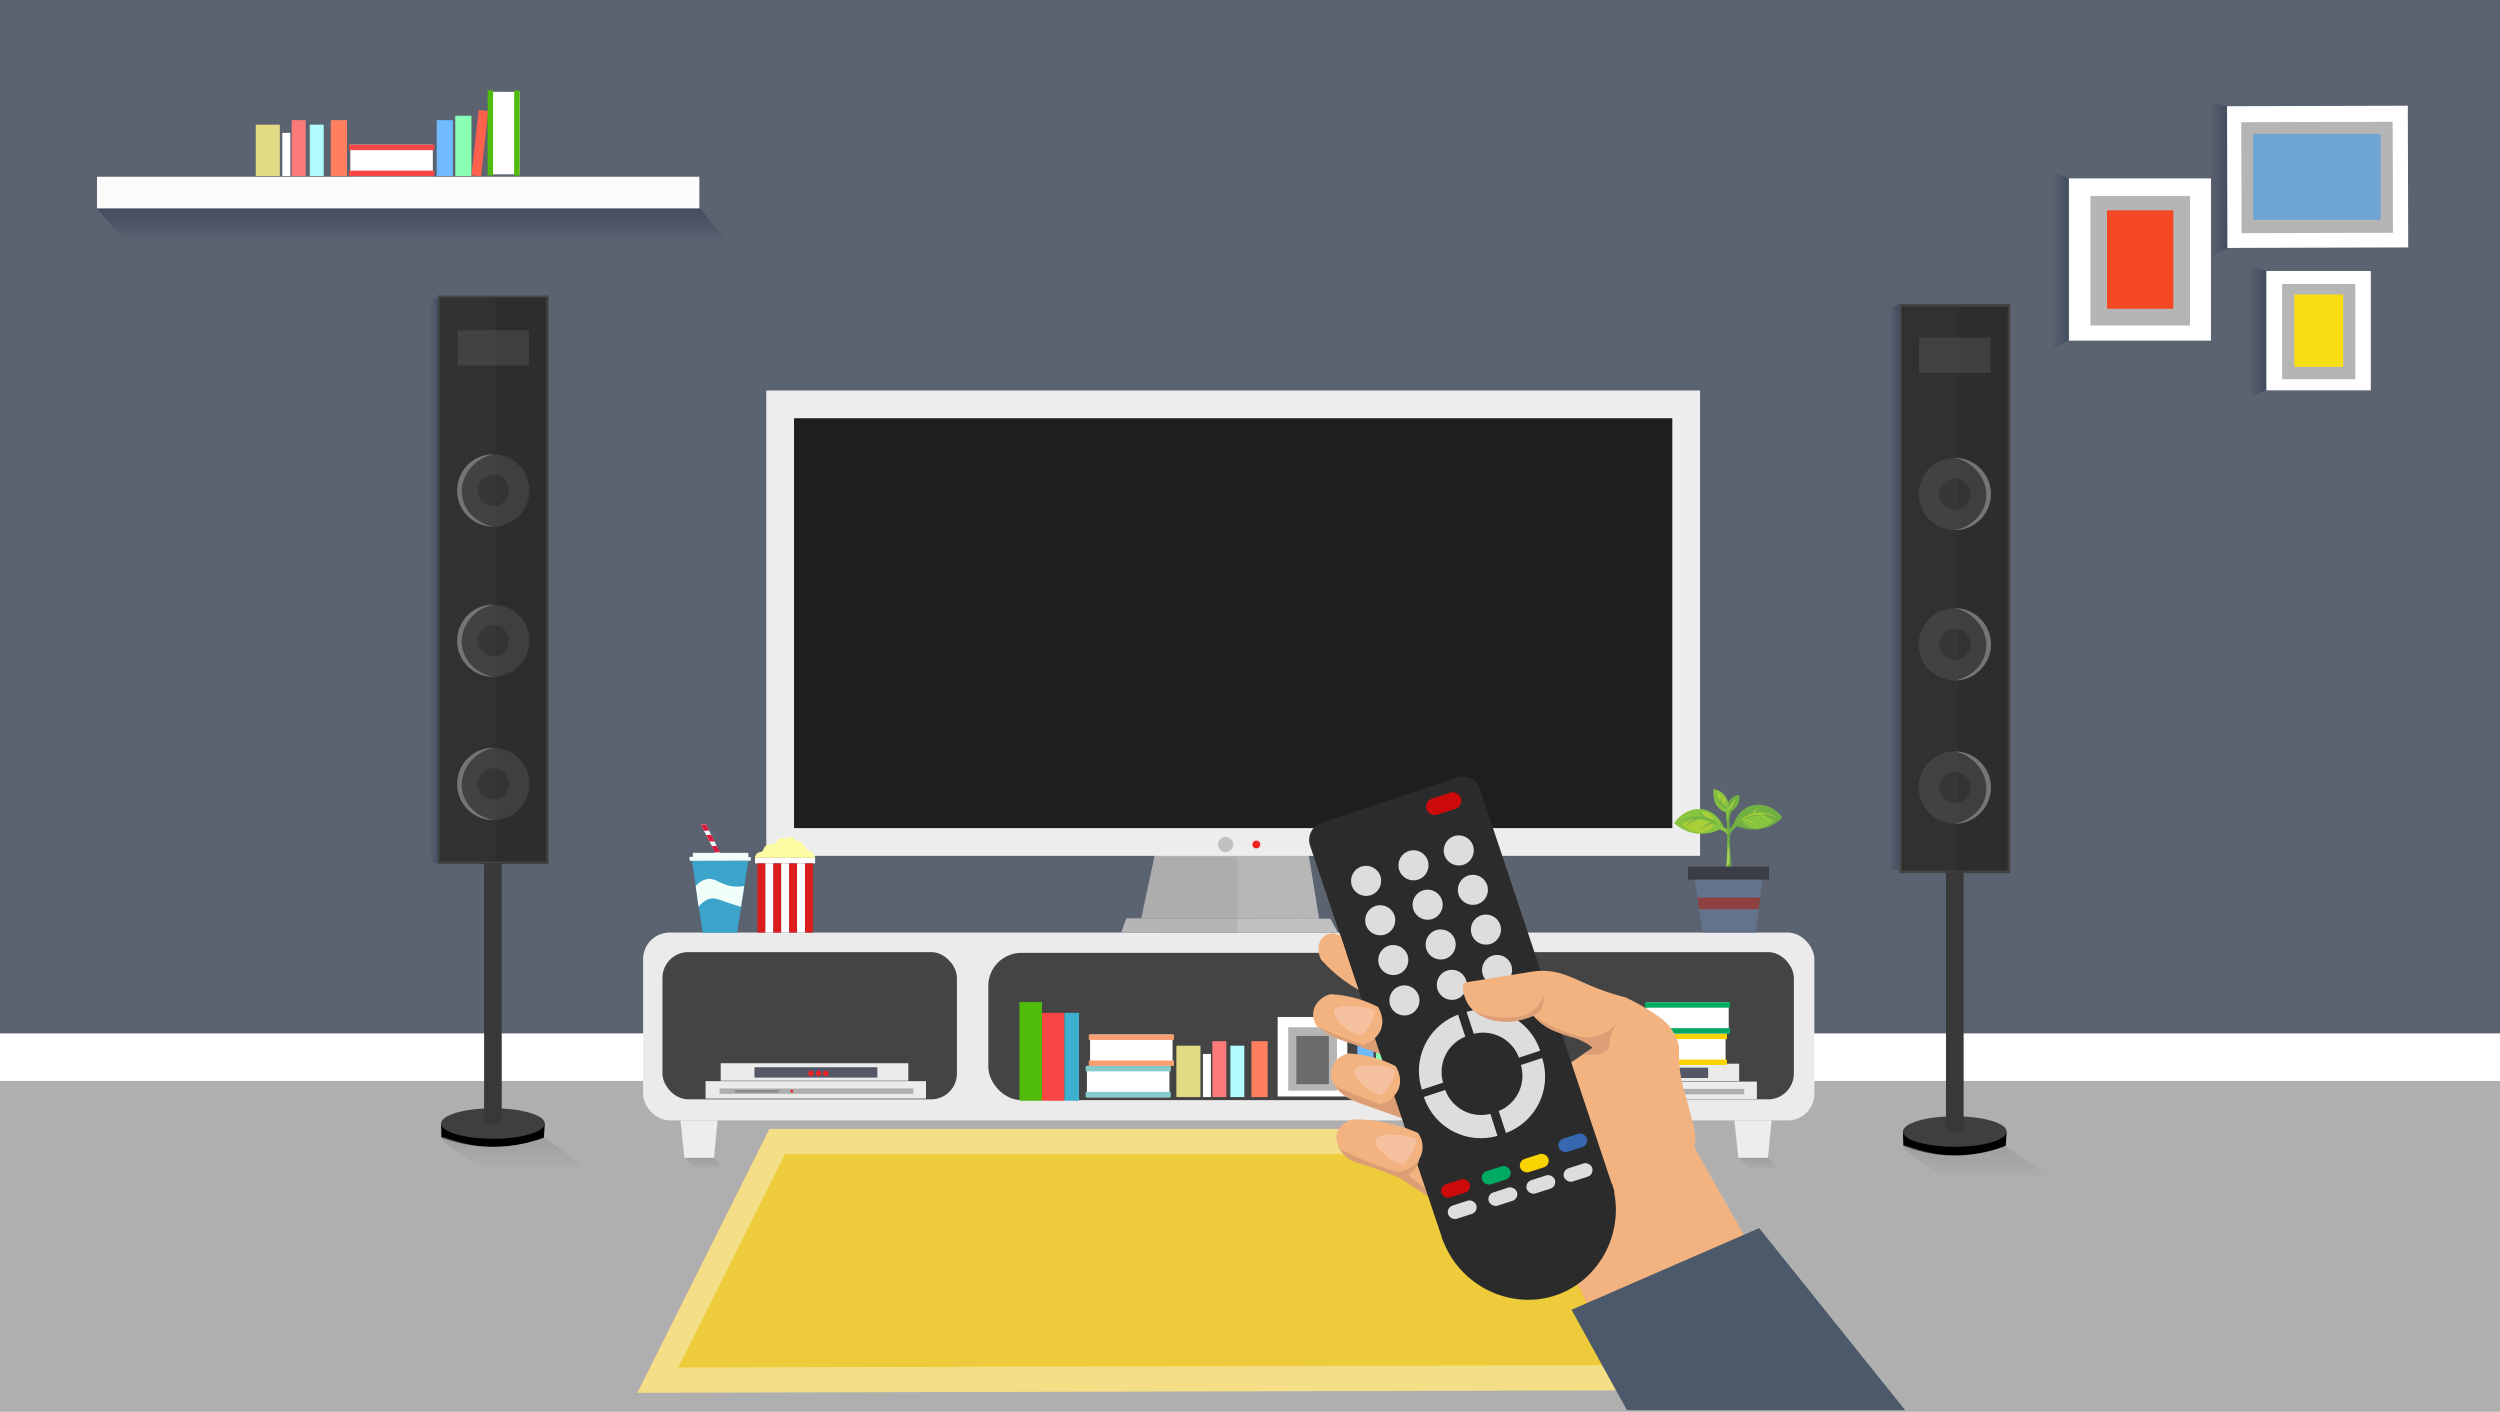 <svg id="Layer_1" data-name="Layer 1" xmlns="http://www.w3.org/2000/svg" xmlns:xlink="http://www.w3.org/1999/xlink" viewBox="0 0 991.36 559.83"><defs><style>.cls-1{fill:#5b6270;}.cls-2{fill:#afafaf;}.cls-3{fill:#fff;}.cls-4{fill:#edcb3a;stroke:#f4df87;stroke-width:10px;}.cls-16,.cls-4,.cls-8{stroke-miterlimit:10;}.cls-5{fill:#3f3f3f;}.cls-6{fill:#ebebeb;}.cls-7{fill:#444;}.cls-8{fill:#2d2d2d;stroke:#424241;}.cls-9{fill:#383838;}.cls-10{fill:#b7b7b7;}.cls-11{fill:#c1c1c1;}.cls-12{fill:#333;}.cls-13{fill:#eeeced;}.cls-14{fill:#fc1206;}.cls-15{fill:#757575;}.cls-16{fill:#1e1e1e;stroke:#ededed;stroke-width:11px;}.cls-17{fill:#e22;}.cls-18,.cls-51,.cls-52,.cls-58{opacity:0.48;}.cls-18,.cls-51,.cls-52,.cls-53,.cls-54,.cls-55,.cls-57,.cls-58,.cls-59,.cls-61,.cls-63,.cls-64,.cls-66,.cls-77{isolation:isolate;}.cls-18{fill:url(#linear-gradient);}.cls-19{fill:#e3da85;}.cls-20{fill:#fc7a7a;}.cls-21{fill:#b1fcff;}.cls-22{fill:#ff7f5f;}.cls-23{fill:#71baff;}.cls-24{fill:#89ffb3;}.cls-25{fill:#ff604b;}.cls-26{fill:#ffd9b4;}.cls-27{fill:#b5b5b5;}.cls-28{fill:#6b6b6b;}.cls-29{fill:#50bb0b;}.cls-30{fill:#f94645;}.cls-31{fill:#3db0cf;}.cls-32{fill:#85cbcb;}.cls-33{fill:#f79f72;}.cls-34{fill:#3ca3ca;}.cls-35{fill:#f1fffb;}.cls-36{fill:#dd183f;}.cls-37{fill:#db1d1d;}.cls-38{fill:#fcfca2;}.cls-39{fill:#535766;}.cls-40{fill:#71ae43;}.cls-41{fill:#71af43;}.cls-42{fill:#88c440;}.cls-43{fill:#85c340;}.cls-44{fill:#a8ce38;}.cls-45{fill:#6cac44;}.cls-46{fill:#87c440;}.cls-47{fill:#a9d05c;}.cls-48{fill:#3a3d45;}.cls-49{fill:#63738b;}.cls-50{fill:#8e3f3f;}.cls-51{fill:url(#linear-gradient-2);}.cls-52{fill:url(#linear-gradient-3);}.cls-53,.cls-57,.cls-59,.cls-63,.cls-64,.cls-66{opacity:0.52;}.cls-53{fill:url(#linear-gradient-4);}.cls-54{fill:#939393;opacity:0.25;}.cls-55{fill:gray;opacity:0.05;}.cls-56{fill:#fcfcfc;}.cls-57{fill:url(#linear-gradient-5);}.cls-58{fill:url(#linear-gradient-6);}.cls-59{fill:url(#linear-gradient-7);}.cls-60{fill:#f44825;}.cls-61{fill:#3b9bea;opacity:0.59;}.cls-62{fill:#f9de15;}.cls-63{fill:url(#linear-gradient-8);}.cls-64{fill:url(#linear-gradient-9);}.cls-65{fill:#8c8c8c;}.cls-66{fill:url(#linear-gradient-10);}.cls-67,.cls-77{fill:#f9ceb9;}.cls-68{fill:#fad400;}.cls-69{fill:#00aa62;}.cls-70{fill:#dc9e74;}.cls-71{fill:#f3b381;}.cls-72{fill:#4b596a;}.cls-73{fill:#2b2b2b;}.cls-74{fill:#ddd;}.cls-75{fill:#cc0a0a;}.cls-76{fill:#3867b2;}.cls-77{opacity:0.53;}</style><linearGradient id="linear-gradient" x1="212.74" y1="108.98" x2="212.74" y2="81.26" gradientTransform="matrix(1, 0, 0, -1, 0, 559.89)" gradientUnits="userSpaceOnUse"><stop offset="0" stop-color="#8c8c8c"/><stop offset="0.5" stop-color="#afafaf"/></linearGradient><linearGradient id="linear-gradient-2" x1="281.09" y1="100.75" x2="281.09" y2="90.43" xlink:href="#linear-gradient"/><linearGradient id="linear-gradient-3" x1="792.3" y1="105.67" x2="792.3" y2="77.95" xlink:href="#linear-gradient"/><linearGradient id="linear-gradient-4" x1="753.05" y1="327.15" x2="743.21" y2="327.15" gradientTransform="matrix(1, 0, 0, -1, 0, 559.89)" gradientUnits="userSpaceOnUse"><stop offset="0" stop-color="#2c3a4f"/><stop offset="0.38" stop-color="#5b6270"/></linearGradient><linearGradient id="linear-gradient-5" x1="172.44" y1="477.21" x2="172.44" y2="442.38" xlink:href="#linear-gradient-4"/><linearGradient id="linear-gradient-6" x1="699.09" y1="100.75" x2="699.09" y2="90.43" xlink:href="#linear-gradient"/><linearGradient id="linear-gradient-7" x1="883.24" y1="487.83" x2="864.85" y2="487.83" xlink:href="#linear-gradient-4"/><linearGradient id="linear-gradient-8" x1="898.67" y1="427.47" x2="880.27" y2="427.47" xlink:href="#linear-gradient-4"/><linearGradient id="linear-gradient-9" x1="820.38" y1="455.18" x2="801.99" y2="455.18" xlink:href="#linear-gradient-4"/><linearGradient id="linear-gradient-10" x1="174.14" y1="329.96" x2="164.3" y2="329.96" xlink:href="#linear-gradient-4"/></defs><title>oblique-strats</title><rect class="cls-1" width="991.36" height="409.88"/><rect class="cls-2" y="428.56" width="991.36" height="131.27"/><rect class="cls-3" y="409.88" width="991.36" height="18.69"/><path class="cls-4" d="M308.21,452.66h348l55,93.51-450.36,1.12Z"/><path d="M754.6,448.74l.15,5.54a54.5,54.5,0,0,0,40.62.1l.37-5.64A39.88,39.88,0,0,1,754.6,448.74Z"/><path d="M174.9,445.52l.15,5.54a58,58,0,0,0,40.62.1l.37-5.64a39.88,39.88,0,0,1-41.14,0Z"/><ellipse class="cls-5" cx="775.16" cy="448.71" rx="20.57" ry="6.04"/><ellipse class="cls-5" cx="195.47" cy="445.52" rx="20.57" ry="6.04"/><rect class="cls-6" x="255.02" y="369.8" width="464.45" height="74.49" rx="10.53" ry="10.53"/><rect class="cls-7" x="262.69" y="377.55" width="116.77" height="58.39" rx="10.24" ry="10.24"/><rect class="cls-7" x="594.58" y="377.55" width="116.77" height="58.39" rx="10.24" ry="10.24"/><rect class="cls-7" x="391.91" y="377.85" width="191.08" height="58.39" rx="13.1" ry="13.1"/><rect class="cls-8" x="174.14" y="117.51" width="42.94" height="224.66"/><rect class="cls-8" x="753.7" y="121.08" width="42.94" height="224.66"/><rect class="cls-6" x="279.79" y="428.72" width="87.41" height="6.93"/><rect class="cls-9" x="191.97" y="342.17" width="6.99" height="103.28"/><rect class="cls-9" x="771.67" y="345.43" width="6.99" height="103.28"/><rect class="cls-2" x="285.37" y="431.63" width="76.82" height="2.14"/><path class="cls-10" d="M459,334l59.15-.09,4.94,30.47-70.54-.15Z"/><polygon class="cls-11" points="452.54 364.18 446.59 364.18 444.67 369.8 530.54 369.8 527.58 364.33 452.54 364.18"/><circle class="cls-5" cx="195.6" cy="194.49" r="14.32"/><circle class="cls-5" cx="195.6" cy="254.08" r="14.32"/><circle class="cls-5" cx="195.6" cy="310.86" r="14.32"/><circle class="cls-5" cx="775.16" cy="195.89" r="14.32"/><circle class="cls-5" cx="775.16" cy="255.49" r="14.32"/><circle class="cls-5" cx="775.16" cy="312.27" r="14.32"/><rect class="cls-5" x="181.46" y="130.96" width="28.28" height="13.97"/><rect class="cls-5" x="761.02" y="133.85" width="28.28" height="13.97"/><circle class="cls-12" cx="195.6" cy="194.49" r="6.19"/><circle class="cls-12" cx="195.6" cy="254.08" r="6.19"/><circle class="cls-12" cx="195.6" cy="310.86" r="6.19"/><circle class="cls-12" cx="775.16" cy="195.89" r="6.19"/><circle class="cls-12" cx="775.16" cy="255.49" r="6.19"/><circle class="cls-12" cx="775.16" cy="312.27" r="6.19"/><polygon class="cls-13" points="269.85 444.31 271.39 459.14 283.13 459.14 284.56 444.31 269.85 444.31"/><polygon class="cls-13" points="687.77 444.31 689.32 459.14 701.06 459.14 702.49 444.31 687.77 444.31"/><circle class="cls-5" cx="488.39" cy="325.93" r="3.06"/><circle class="cls-14" cx="497.67" cy="325.88" r="1.04"/><path class="cls-15" d="M195.6,180.17a14.32,14.32,0,0,0,0,28.64c-6.44-1.19-11.4-6.06-12.34-11.91C182.1,189.62,187.33,181.94,195.6,180.17Z"/><path class="cls-15" d="M195.6,239.76a14.32,14.32,0,0,0,0,28.64c-6.44-1.19-11.4-6.06-12.34-11.91C182.1,249.22,187.33,241.53,195.6,239.76Z"/><path class="cls-15" d="M195.6,296.55a14.32,14.32,0,0,0,0,28.64c-6.44-1.19-11.4-6.06-12.34-11.91C182.1,306,187.33,298.31,195.6,296.55Z"/><path class="cls-15" d="M775.16,181.58a14.32,14.32,0,0,1,0,28.64c6.44-1.19,11.4-6.06,12.34-11.91C788.67,191,783.44,183.34,775.16,181.58Z"/><path class="cls-15" d="M775.16,241.17a14.32,14.32,0,0,1,0,28.64c6.44-1.19,11.4-6.06,12.34-11.91C788.67,250.62,783.44,242.94,775.16,241.17Z"/><path class="cls-15" d="M775.16,298a14.32,14.32,0,1,1,0,28.64c6.44-1.19,11.4-6.06,12.34-11.91C788.67,307.4,783.44,299.72,775.16,298Z"/><rect class="cls-16" x="309.37" y="160.35" width="359.28" height="173.53"/><circle class="cls-11" cx="486.02" cy="334.88" r="3"/><circle class="cls-17" cx="498.18" cy="334.88" r="1.55"/><path class="cls-18" d="M175.05,451.06c-.58,1.07,7,7,41.09,27.57l34.33-3.14-34.8-24.34a58.12,58.12,0,0,1-20,3.62C183.57,454.82,175.62,450,175.05,451.06Z"/><rect class="cls-19" x="466.49" y="414.66" width="9.54" height="20.37"/><rect class="cls-3" x="477.01" y="417.93" width="3.18" height="17.1"/><rect class="cls-20" x="480.76" y="412.88" width="5.53" height="22.15"/><rect class="cls-21" x="487.9" y="414.66" width="5.53" height="20.37"/><rect class="cls-22" x="496.25" y="412.88" width="6.41" height="22.15"/><rect class="cls-23" x="538.25" y="412.88" width="6.41" height="22.15"/><rect class="cls-24" x="545.61" y="411.12" width="6.41" height="23.91"/><rect class="cls-25" x="542.31" y="420.11" width="26.05" height="3.84" transform="translate(75.09 927.87) rotate(-83.72)"/><rect class="cls-26" x="558.59" y="408.99" width="21.09" height="26.04"/><rect class="cls-3" x="506.64" y="403.27" width="27.63" height="31.53"/><rect class="cls-27" x="510.83" y="407.35" width="19.35" height="25.15"/><rect class="cls-28" x="514.06" y="410.79" width="12.9" height="19.13"/><rect class="cls-29" x="404.26" y="397.37" width="8.93" height="39.11"/><rect class="cls-30" x="413.18" y="401.64" width="8.93" height="34.84"/><rect class="cls-31" x="422.11" y="401.64" width="5.78" height="34.84"/><rect class="cls-3" x="431.02" y="422.68" width="32.72" height="12.45"/><rect class="cls-32" x="430.52" y="432.97" width="33.77" height="2.16"/><rect class="cls-32" x="430.52" y="422.68" width="33.77" height="2.16"/><rect class="cls-3" x="432.26" y="410.23" width="32.72" height="12.45"/><rect class="cls-33" x="431.76" y="420.52" width="33.77" height="2.16"/><rect class="cls-33" x="431.76" y="410.23" width="33.77" height="2.16"/><path class="cls-34" d="M274.38,341.27h22.38l-4.48,28.61H278.62Z"/><path class="cls-35" d="M273.51,341.36l24.24-.08v-1.39h-1V338.2h-22v1.54l-1.35.07Z"/><path class="cls-35" d="M277.93,327l2-.11,5.64,11.28h-1.88Z"/><polygon class="cls-36" points="277.93 327.02 279.93 326.91 280.62 328.3 278.59 328.3 277.93 327.02"/><polygon class="cls-36" points="278.49 328.12 280.48 328.01 281.18 329.39 279.15 329.39 278.49 328.12"/><polygon class="cls-36" points="280.02 331.12 282.01 331.01 282.7 332.39 280.68 332.39 280.02 331.12"/><polygon class="cls-36" points="280.66 332.39 282.66 332.28 283.35 333.67 281.32 333.67 280.66 332.39"/><polygon class="cls-36" points="282.25 335.51 284.25 335.4 284.94 336.79 282.91 336.79 282.25 335.51"/><path class="cls-35" d="M275.88,351.39a7.67,7.67,0,0,1,4.9-2.84c3-.31,4.68,2,9,2.8a15.63,15.63,0,0,0,5.36,0l-1.31,8.22c-1.22-.36-3.13-.93-5.45-1.71-3.7-1.24-4.7-1.74-6.23-1.56-1.07.13-3,.67-5.14,3.27Z"/><polygon class="cls-36" points="282.84 336.66 284.83 336.55 285.52 337.94 283.49 337.94 282.84 336.66"/><rect class="cls-3" x="299.4" y="340.19" width="23.83" height="2.17"/><rect class="cls-37" x="300.38" y="342.36" width="3.14" height="27.44"/><rect class="cls-3" x="303.52" y="342.36" width="3.14" height="27.44"/><rect class="cls-37" x="306.65" y="342.36" width="3.14" height="27.44"/><rect class="cls-3" x="309.79" y="342.36" width="3.14" height="27.44"/><rect class="cls-37" x="312.93" y="342.36" width="3.14" height="27.44"/><rect class="cls-3" x="316.07" y="342.36" width="3.14" height="27.44"/><rect class="cls-37" x="319.21" y="342.36" width="3.14" height="27.44"/><path class="cls-38" d="M299.4,340.19a2.69,2.69,0,0,1,.81-1.79c.64-.55,1.22-.32,2-.85s.53-1.25,1.27-2c1-1.07,2.12-.23,3.76-1.25,1.23-.77,1-1.51,2.13-1.88.88-.28,1.14.13,2.63-.13,1.17-.2,1.28-.5,1.88-.38.86.18.82.84,2,1.44s1.32.15,2,.69.57.92,1.38,1.88a7,7,0,0,0,1.36,1.23c.78.54,1,.49,1.51.85a3.35,3.35,0,0,1,1.11,2.18Z"/><rect class="cls-6" x="285.79" y="421.62" width="74.4" height="6.93"/><rect class="cls-39" x="299.19" y="423.2" width="48.71" height="4.1"/><circle class="cls-17" cx="324.64" cy="425.64" r="1.1"/><circle class="cls-17" cx="321.58" cy="425.64" r="1.1"/><circle class="cls-17" cx="327.46" cy="425.64" r="1.1"/><circle class="cls-17" cx="314" cy="432.7" r="0.55"/><path class="cls-40" d="M684.46,344.25a137.11,137.11,0,0,0,.34-16.58q-.11-2.83-.34-5.53l2.17-.68a12,12,0,0,0-.46,1.44,13.61,13.61,0,0,0-.29,4.45c.15,2.55-.11-.66.06,5.5.11,4.32.39,8.4.76,12.22Z"/><path class="cls-41" d="M684.94,318.76a6.8,6.8,0,0,1,4.61-3.65,5.52,5.52,0,0,1,.14,2.3c-.5,3.22-3.85,4.75-4.22,4.92Z"/><path class="cls-42" d="M685,328.88l-1.63-1.07c-.24-.62-2.13-5.2-6.89-6.6-4.5-1.32-9.7.76-12.57,5.26a16,16,0,0,0,18,2.43,6.31,6.31,0,0,1,3.14,2.18Z"/><path class="cls-41" d="M685.69,329l1.76-2.34c.21-.63,1.82-5.32,6.49-7,4.42-1.59,9.73.19,12.86,4.51a16,16,0,0,1-17.8,3.46,7.09,7.09,0,0,0-1.49,1.19,7.3,7.3,0,0,0-1.76,3.18Z"/><path class="cls-43" d="M684.46,322.14a7.19,7.19,0,0,1-4-3.1,11.41,11.41,0,0,1-1-4.73V312.9a7,7,0,0,1,3.48,1.5c2.7,2.24,3.43,6.7,1.82,11.17Z"/><path class="cls-44" d="M667.22,326.91c.19.24,3.12,3.71,7.47,3.15a8.19,8.19,0,0,0,5-2.67,10.19,10.19,0,0,0-5-2.28A10.51,10.51,0,0,0,667.22,326.91Z"/><path class="cls-45" d="M666.15,326a15.8,15.8,0,0,1,9.22-1.3,15.55,15.55,0,0,1,6.37,2.62,11.91,11.91,0,0,0-5.87-3.22,12.41,12.41,0,0,0-6.29.37A14.16,14.16,0,0,0,666.15,326Z"/><path class="cls-45" d="M672.81,324.5a10.11,10.11,0,0,0-1.85.92,10.23,10.23,0,0,0-2.64,2.43,16.29,16.29,0,0,1,5.63-3.32Z"/><path class="cls-45" d="M679.5,325.87a10,10,0,0,0-5.27,3,16.29,16.29,0,0,1,5.93-2.75Z"/><path class="cls-45" d="M675.25,324c-.27-.38-.58-.78-.94-1.2a14.76,14.76,0,0,0-1.07-1.13,7.17,7.17,0,0,1,2.63,2.44Z"/><path class="cls-44" d="M679.79,325.18a15.64,15.64,0,0,0-2-.86,7.25,7.25,0,0,1-1.5-.59,3.48,3.48,0,0,1-1.37-1.9,5.2,5.2,0,0,1,3.55,1.34A4.94,4.94,0,0,1,679.79,325.18Z"/><path class="cls-46" d="M703.32,325.34c-.19.24-3.12,3.71-7.47,3.15a8.19,8.19,0,0,1-5-2.67,10.19,10.19,0,0,1,5-2.28A10.51,10.51,0,0,1,703.32,325.34Z"/><path class="cls-44" d="M681.08,314.51a4.93,4.93,0,0,0,1.27,3.06,4.73,4.73,0,0,0,1.69,1.15,3.87,3.87,0,0,0-.88-3.06A3.72,3.72,0,0,0,681.08,314.51Z"/><path class="cls-47" d="M685.18,334.86l-.56,9.06a5.51,5.51,0,0,0,.69-1c.19-.37.7-1.51.48-4.39A21.08,21.08,0,0,0,685.18,334.86Z"/><path class="cls-41" d="M684.62,320a.44.44,0,0,1,0,.62l0,0a.42.42,0,0,1-.51,0,8.23,8.23,0,0,1-4-6.14,10.22,10.22,0,0,0,4.44,5.52Z"/><path class="cls-41" d="M682.28,318.22c.06-.46.11-1,.13-1.52s0-1.08,0-1.55a7.17,7.17,0,0,1,.27,3.57Z"/><path class="cls-44" d="M685.54,320.41c.17-.23.43-.58.72-1,.64-.94.81-1.25,1.2-1.74a4.24,4.24,0,0,1,1.22-1,10.06,10.06,0,0,0-1,1.62,14.68,14.68,0,0,1-.91,1.82,5.81,5.81,0,0,1-1.24,1.35Z"/><path class="cls-44" d="M704.68,324.11a15.8,15.8,0,0,0-9.27-.89,15.55,15.55,0,0,0-6.25,2.9,11.91,11.91,0,0,1,5.72-3.48,12.41,12.41,0,0,1,6.3.09A14.16,14.16,0,0,1,704.68,324.11Z"/><path class="cls-44" d="M698,322.91a10.11,10.11,0,0,1,1.89.84,10.23,10.23,0,0,1,2.75,2.31,16.29,16.29,0,0,0-5.77-3.06Z"/><path class="cls-44" d="M691.34,324.58a10,10,0,0,1,5.4,2.76,16.29,16.29,0,0,0-6-2.48Z"/><path class="cls-44" d="M695.5,322.51c.25-.39.54-.81.88-1.24s.69-.83,1-1.18a7.17,7.17,0,0,0-2.52,2.55Z"/><rect class="cls-48" x="669.38" y="343.64" width="32.11" height="5.2"/><polygon class="cls-49" points="672.06 348.84 675.13 369.78 696.31 369.78 698.82 348.84 672.06 348.84"/><polygon class="cls-50" points="673.1 355.93 697.97 355.93 697.41 360.55 673.77 360.55 673.1 355.93"/><polygon class="cls-51" points="271.39 459.14 283.37 469.46 290.79 466.93 283.13 459.14 271.39 459.14"/><path class="cls-52" d="M754.63,454.37c-.58,1.07,7,7,41.09,27.57L830,478.8l-34.8-24.34a58.12,58.12,0,0,1-20,3.62C763.15,458.12,755.19,453.32,754.63,454.37Z"/><path class="cls-53" d="M753,345.07l-9.84-1.32,1.61-219.16,8.23-4.18Z"/><polygon class="cls-54" points="490.66 339.78 490.66 364.33 490.66 369.89 444.67 369.8 446.59 364.18 452.54 364.18 457.75 339.78 490.66 339.78"/><rect class="cls-55" x="175.14" y="117.51" width="21.34" height="224.85"/><rect class="cls-55" x="755.36" y="121.55" width="21.34" height="224.85"/><rect class="cls-56" x="38.46" y="70.08" width="238.87" height="12.6"/><polygon class="cls-57" points="38.46 82.68 68.52 117.51 306.43 117.51 277.55 82.68 38.46 82.68"/><rect class="cls-19" x="101.42" y="49.43" width="9.54" height="20.37"/><rect class="cls-3" x="111.94" y="52.7" width="3.18" height="17.1"/><rect class="cls-20" x="115.69" y="47.65" width="5.53" height="22.15"/><rect class="cls-21" x="122.83" y="49.43" width="5.53" height="20.37"/><rect class="cls-22" x="131.18" y="47.65" width="6.41" height="22.15"/><rect class="cls-23" x="173.18" y="47.65" width="6.41" height="22.15"/><rect class="cls-24" x="180.54" y="45.89" width="6.41" height="23.91"/><rect class="cls-25" x="177.25" y="54.87" width="26.05" height="3.84" transform="translate(113.02 239.71) rotate(-83.72)"/><rect class="cls-3" x="138.91" y="57.38" width="32.72" height="12.45"/><rect class="cls-30" x="138.41" y="67.67" width="33.77" height="2.16"/><rect class="cls-30" x="138.41" y="57.38" width="33.77" height="2.16"/><rect class="cls-3" x="183.46" y="46.55" width="32.72" height="12.45" transform="translate(146.8 252.53) rotate(-89.93)"/><rect class="cls-29" x="188.08" y="51.67" width="33.77" height="2.16" transform="translate(151.96 257.65) rotate(-89.93)"/><rect class="cls-29" x="193.36" y="35.79" width="2.16" height="33.77"/><polygon class="cls-58" points="689.39 459.14 701.37 469.46 708.79 466.93 701.13 459.14 689.39 459.14"/><polygon class="cls-59" points="883.24 42.28 864.85 36.65 864.85 107.46 883.24 98.39 883.24 42.28"/><rect class="cls-3" x="820.38" y="70.74" width="56.38" height="64.34"/><rect class="cls-27" x="828.94" y="77.75" width="39.49" height="51.33"/><rect class="cls-60" x="835.52" y="83.39" width="26.32" height="39.05"/><rect class="cls-3" x="883.19" y="42.02" width="71.69" height="56.19" transform="translate(-0.19 2.57) rotate(-0.16)"/><rect class="cls-27" x="888.81" y="48.37" width="60.05" height="44.01" transform="translate(-0.19 2.57) rotate(-0.16)"/><rect class="cls-61" x="893.49" y="53.1" width="50.51" height="34.05"/><rect class="cls-3" x="898.67" y="107.46" width="41.46" height="47.32"/><rect class="cls-27" x="904.96" y="112.62" width="29.04" height="37.75"/><rect class="cls-62" x="909.8" y="116.76" width="19.36" height="28.72"/><polygon class="cls-63" points="898.67 107.22 880.27 102.45 880.27 162.38 898.67 154.71 898.67 107.22"/><polygon class="cls-64" points="820.38 70.71 801.99 64.27 801.99 145.15 820.38 134.79 820.38 70.71"/><rect class="cls-6" x="609.26" y="428.89" width="87.41" height="6.93"/><rect class="cls-2" x="614.84" y="431.81" width="76.82" height="2.14"/><rect class="cls-6" x="615.25" y="421.8" width="74.4" height="6.93"/><rect class="cls-39" x="628.65" y="423.38" width="48.71" height="4.1"/><circle class="cls-17" cx="654.11" cy="425.82" r="1.1"/><circle class="cls-17" cx="651.05" cy="425.82" r="1.1"/><circle class="cls-17" cx="643.47" cy="432.87" r="0.55"/><rect class="cls-65" x="620.86" y="432.36" width="17.56" height="1.07"/><path class="cls-66" d="M174.14,342.26l-9.84-1.32,1.61-219.16,8.23-4.18Z"/><path class="cls-67" d="M571.45,452.87a23.85,23.85,0,0,0-6.73-1.6c-1.48-.13-8.11-.71-9.24,1.69-.83,1.75,1.64,4.25,2.83,5.46a17.53,17.53,0,0,0,7.77,4.43A15.31,15.31,0,0,0,570,458,13.91,13.91,0,0,0,571.45,452.87Z"/><path class="cls-67" d="M567.26,429.57a23.85,23.85,0,0,0-6.73-1.6c-1.48-.13-8.11-.71-9.24,1.69-.83,1.75,1.64,4.25,2.83,5.46a17.53,17.53,0,0,0,7.77,4.43,15.31,15.31,0,0,0,3.89-4.8A13.91,13.91,0,0,0,567.26,429.57Z"/><rect class="cls-3" x="651.55" y="409.88" width="32.72" height="12.45"/><rect class="cls-68" x="651.05" y="420.16" width="33.77" height="2.16"/><rect class="cls-68" x="651.05" y="409.88" width="33.77" height="2.16"/><rect class="cls-3" x="652.79" y="397.43" width="32.72" height="12.45"/><rect class="cls-69" x="652.29" y="407.71" width="33.77" height="2.16"/><rect class="cls-69" x="652.29" y="397.43" width="33.77" height="2.16"/><path class="cls-70" d="M549.88,419.06,546,407.35l-24.87-3.58a14.55,14.55,0,0,0,1.79,2.91c3.2,4.06,7.38,5.26,13.82,7.47C539.72,415.19,544.24,416.8,549.88,419.06Z"/><path class="cls-71" d="M632.79,524.19l-10.06-21a46.94,46.94,0,0,0-9-7.29,49.85,49.85,0,0,0-8-4.07,39.41,39.41,0,0,1-12.4-2.12,37.68,37.68,0,0,1-7.37-3.48c-6.06-3.64-16.94-10.29-30.82-19l76.42-51.72h34.3a52.29,52.29,0,0,0,2.33,18.25c1.27,3.9,2,7.91,3.21,11.83a20.45,20.45,0,0,1,.86,6.91,20.06,20.06,0,0,1-.3,2.6l23.23,41.07Z"/><path class="cls-70" d="M557.81,444.13l-4.54-11.74-24.87-3.58a14.56,14.56,0,0,0,1.79,2.91c3,3.78,7.06,5.11,13.82,7.47C546.69,440.14,551.4,441.79,557.81,444.13Z"/><path class="cls-70" d="M555.17,467.21l3.26-1.36c2.42,2.22,27.84,24.85,55.11,18a42.83,42.83,0,0,0,13.43-6,26.64,26.64,0,0,0-9,12.37,23.27,23.27,0,0,0-1.19,7.76l-11-6.12a53.13,53.13,0,0,1-12.4-2.12c-6.72-2-10.75-4.72-22.49-12.36C567.88,475.43,562.4,471.86,555.17,467.21Z"/><path class="cls-72" d="M623.17,519.37l22,39.83H755.48L697.59,487Z"/><path class="cls-73" d="M572.37,492.46,519.5,335.32a7.13,7.13,0,0,1,4.49-9l53.82-18.08a7.13,7.13,0,0,1,9,4.49l53.42,160Z"/><path class="cls-73" d="M571.75,490.63c6.44,19.31,27.64,29.4,45.9,22.76,17.21-6.25,27.08-25.64,21.61-44Z"/><circle class="cls-74" cx="541.72" cy="349.31" r="5.97" transform="translate(-81.97 186.56) rotate(-18.19)"/><circle class="cls-74" cx="560.51" cy="343.13" r="5.97" transform="translate(-79.1 192.12) rotate(-18.19)"/><circle class="cls-74" cx="578.46" cy="337.23" r="5.97" transform="translate(-76.36 197.43) rotate(-18.19)"/><circle class="cls-74" cx="547.32" cy="364.93" r="5.97" transform="translate(-86.57 189.09) rotate(-18.19)"/><circle class="cls-74" cx="566.12" cy="358.76" r="5.97" transform="translate(-83.7 194.65) rotate(-18.19)"/><circle class="cls-74" cx="584.06" cy="352.86" r="5.97" transform="translate(-80.96 199.96) rotate(-18.19)"/><circle class="cls-74" cx="552.5" cy="380.7" r="5.97" transform="translate(-91.23 191.5) rotate(-18.19)"/><circle class="cls-74" cx="571.29" cy="374.52" r="5.97" transform="translate(-88.37 197.06) rotate(-18.19)"/><circle class="cls-74" cx="589.24" cy="368.63" r="5.97" transform="translate(-85.63 202.36) rotate(-18.19)"/><circle class="cls-74" cx="556.92" cy="396.71" r="5.97" transform="translate(-96.01 193.68) rotate(-18.19)"/><circle class="cls-74" cx="575.71" cy="390.54" r="5.97" transform="translate(-93.14 199.23) rotate(-18.19)"/><circle class="cls-74" cx="593.66" cy="384.64" r="5.97" transform="translate(-90.41 204.54) rotate(-18.19)"/><path class="cls-74" d="M578.19,402.36l2.86,8.71a15.11,15.11,0,0,0-8.78,18.24l-8.41,2.77a23.78,23.78,0,0,1,14.33-29.71Z"/><path class="cls-74" d="M581.56,401.25l2.86,8.71a15.11,15.11,0,0,1,17.9,9.46l8.41-2.77a23.78,23.78,0,0,0-29.17-15.41Z"/><path class="cls-74" d="M597.18,449.28l-2.86-8.71a15.11,15.11,0,0,0,8.78-18.24l8.41-2.77a23.78,23.78,0,0,1-14.33,29.71Z"/><path class="cls-74" d="M593.81,450.39,591,441.68a15.11,15.11,0,0,1-17.9-9.46L564.64,435a23.78,23.78,0,0,0,29.17,15.41Z"/><path class="cls-75" d="M567.85,316.68l7.23-2.32a3.35,3.35,0,0,1,4.21,2.16h0a3.35,3.35,0,0,1-2.16,4.21l-7.23,2.32a3.35,3.35,0,0,1-4.21-2.16h0A3.35,3.35,0,0,1,567.85,316.68Z"/><rect class="cls-75" x="571.34" y="468.49" width="11.76" height="5.51" rx="2.75" ry="2.75" transform="translate(-116.57 199.38) rotate(-17.83)"/><rect class="cls-69" x="587.45" y="463.31" width="11.76" height="5.51" rx="2.75" ry="2.75" transform="translate(-114.21 204.06) rotate(-17.83)"/><rect class="cls-68" x="602.52" y="458.47" width="11.76" height="5.51" rx="2.75" ry="2.75" transform="translate(-112 208.44) rotate(-17.83)"/><rect class="cls-76" x="617.29" y="453.71" width="11.76" height="5.51" rx="2.75" ry="2.75" transform="matrix(0.95, -0.31, 0.31, 0.95, -109.84, 212.73)"/><rect class="cls-74" x="573.96" y="476.96" width="11.76" height="5.51" rx="2.75" ry="2.75" transform="translate(-119.04 200.58) rotate(-17.83)"/><rect class="cls-74" x="590.07" y="471.76" width="11.76" height="5.51" rx="2.75" ry="2.75" transform="translate(-116.67 205.27) rotate(-17.83)"/><rect class="cls-74" x="605.13" y="466.92" width="11.76" height="5.51" rx="2.75" ry="2.75" transform="translate(-114.47 209.65) rotate(-17.83)"/><rect class="cls-74" x="619.9" y="462.18" width="11.76" height="5.51" rx="2.75" ry="2.75" transform="translate(-112.3 213.94) rotate(-17.83)"/><path class="cls-70" d="M555.17,467.21A136.17,136.17,0,0,0,539,461.33a13.2,13.2,0,0,1-4.35-1.93,12,12,0,0,1-4-4.83,41.36,41.36,0,0,0,9.26,4.11,45.78,45.78,0,0,0,22.94.74,8.63,8.63,0,0,1-1.31,3.44A11.11,11.11,0,0,1,555.17,467.21Z"/><path class="cls-71" d="M538.73,392.48,531.56,371l-2.78-.93a6.56,6.56,0,0,0-3.67,1.2c-2.42,1.8-3,5.51-1.31,9.15q1.59,1.81,3.54,3.68A57.93,57.93,0,0,0,538.73,392.48Z"/><path class="cls-71" d="M665.9,415.48a19.19,19.19,0,0,0-3.53-8c-2.19-2.91-4.7-4.51-8.67-7a71.42,71.42,0,0,0-9.23-5,98.65,98.65,0,0,1-11.93-3.89c-8.33-3.32-13-6.54-20.68-6.6a28.13,28.13,0,0,0-4.13.28l-27.5,4.45a13.5,13.5,0,0,0,2.78,9.7c4.7,5.67,15.08,7.45,25.08,3.38a21.82,21.82,0,0,0,8.6,6.16c3.87,1.49,7.33,1.45,11.8,4.23a22.21,22.21,0,0,1,3.11,2.33,61.85,61.85,0,0,0,34.3,0Z"/><path class="cls-70" d="M627.61,418.19c6.65.58,9-.7,9.93-2,1.16-1.65.24-3.68,1.91-7.3a15.72,15.72,0,0,1,1.81-3c-1.59,1.61-5.73,5.33-11.56,5.52-.8,0-3,0-8.49-2a63,63,0,0,1-13.13-6.66,7,7,0,0,0,3.86-7.83,11.31,11.31,0,0,1-3,4.94,13,13,0,0,1-4.61,2.84,31.56,31.56,0,0,1-10.45.68,30.91,30.91,0,0,1-9.28-2.44,19.84,19.84,0,0,0,5.9,3.19c8.17,2.76,15.81-.55,17.6-1.38a19.9,19.9,0,0,0,4.23,3.82,20.47,20.47,0,0,0,4.38,2.34c.77.29,1.7.77,2.83,1.2,3.21,1.24,3.79,1,6.88,2.26a31.68,31.68,0,0,1,4,2.14,15,15,0,0,1,1.16,1h0Z"/><path class="cls-71" d="M531.27,455.55c-.12-.17-2.59-3.74-.53-7.53,1.88-3.46,5.9-4.09,6.28-4.15a63.82,63.82,0,0,1,17.62,2.58,61,61,0,0,1,7.65,2.83,9.33,9.33,0,0,1,.62,10.13c-2.62,4.64-8.11,5.35-8.58,5.41-3.31-1-6.86-2.17-10.57-3.62A128.91,128.91,0,0,1,531.27,455.55Z"/><path class="cls-71" d="M529.48,430.75a8.1,8.1,0,0,1-1.46-7,9,9,0,0,1,6.76-6,46.28,46.28,0,0,1,9.79,1.57,44.63,44.63,0,0,1,8.86,3.46c.19.28,3.42,5.18.62,10.13a11.37,11.37,0,0,1-6.6,5q-7-2.61-14.11-5.54Z"/><path class="cls-71" d="M522.45,407.25a8.1,8.1,0,0,1-1.46-7,9,9,0,0,1,6.76-6,46.28,46.28,0,0,1,9.79,1.57,44.63,44.63,0,0,1,8.86,3.46c.19.28,3.42,5.18.62,10.13a11.37,11.37,0,0,1-6.6,5q-7-2.61-14.11-5.54Z"/><path class="cls-77" d="M561.54,451.72a23.85,23.85,0,0,0-6.73-1.6c-1.48-.13-8.11-.71-9.24,1.69-.83,1.75,1.64,4.25,2.83,5.46a17.53,17.53,0,0,0,7.77,4.43,15.31,15.31,0,0,0,3.89-4.8A13.91,13.91,0,0,0,561.54,451.72Z"/><path class="cls-77" d="M553.15,424.26a23.85,23.85,0,0,0-6.73-1.6c-1.48-.13-8.11-.71-9.24,1.69-.83,1.75,1.64,4.25,2.83,5.46a17.53,17.53,0,0,0,7.77,4.43,15.31,15.31,0,0,0,3.89-4.8A13.91,13.91,0,0,0,553.15,424.26Z"/><path class="cls-77" d="M545.06,400.66a23.85,23.85,0,0,0-6.73-1.6c-1.48-.13-8.11-.71-9.24,1.69-.83,1.75,1.64,4.25,2.83,5.46a17.53,17.53,0,0,0,7.77,4.43,15.31,15.31,0,0,0,3.89-4.8A13.91,13.91,0,0,0,545.06,400.66Z"/><rect class="cls-65" x="291.39" y="432.18" width="17.56" height="1.07"/></svg>